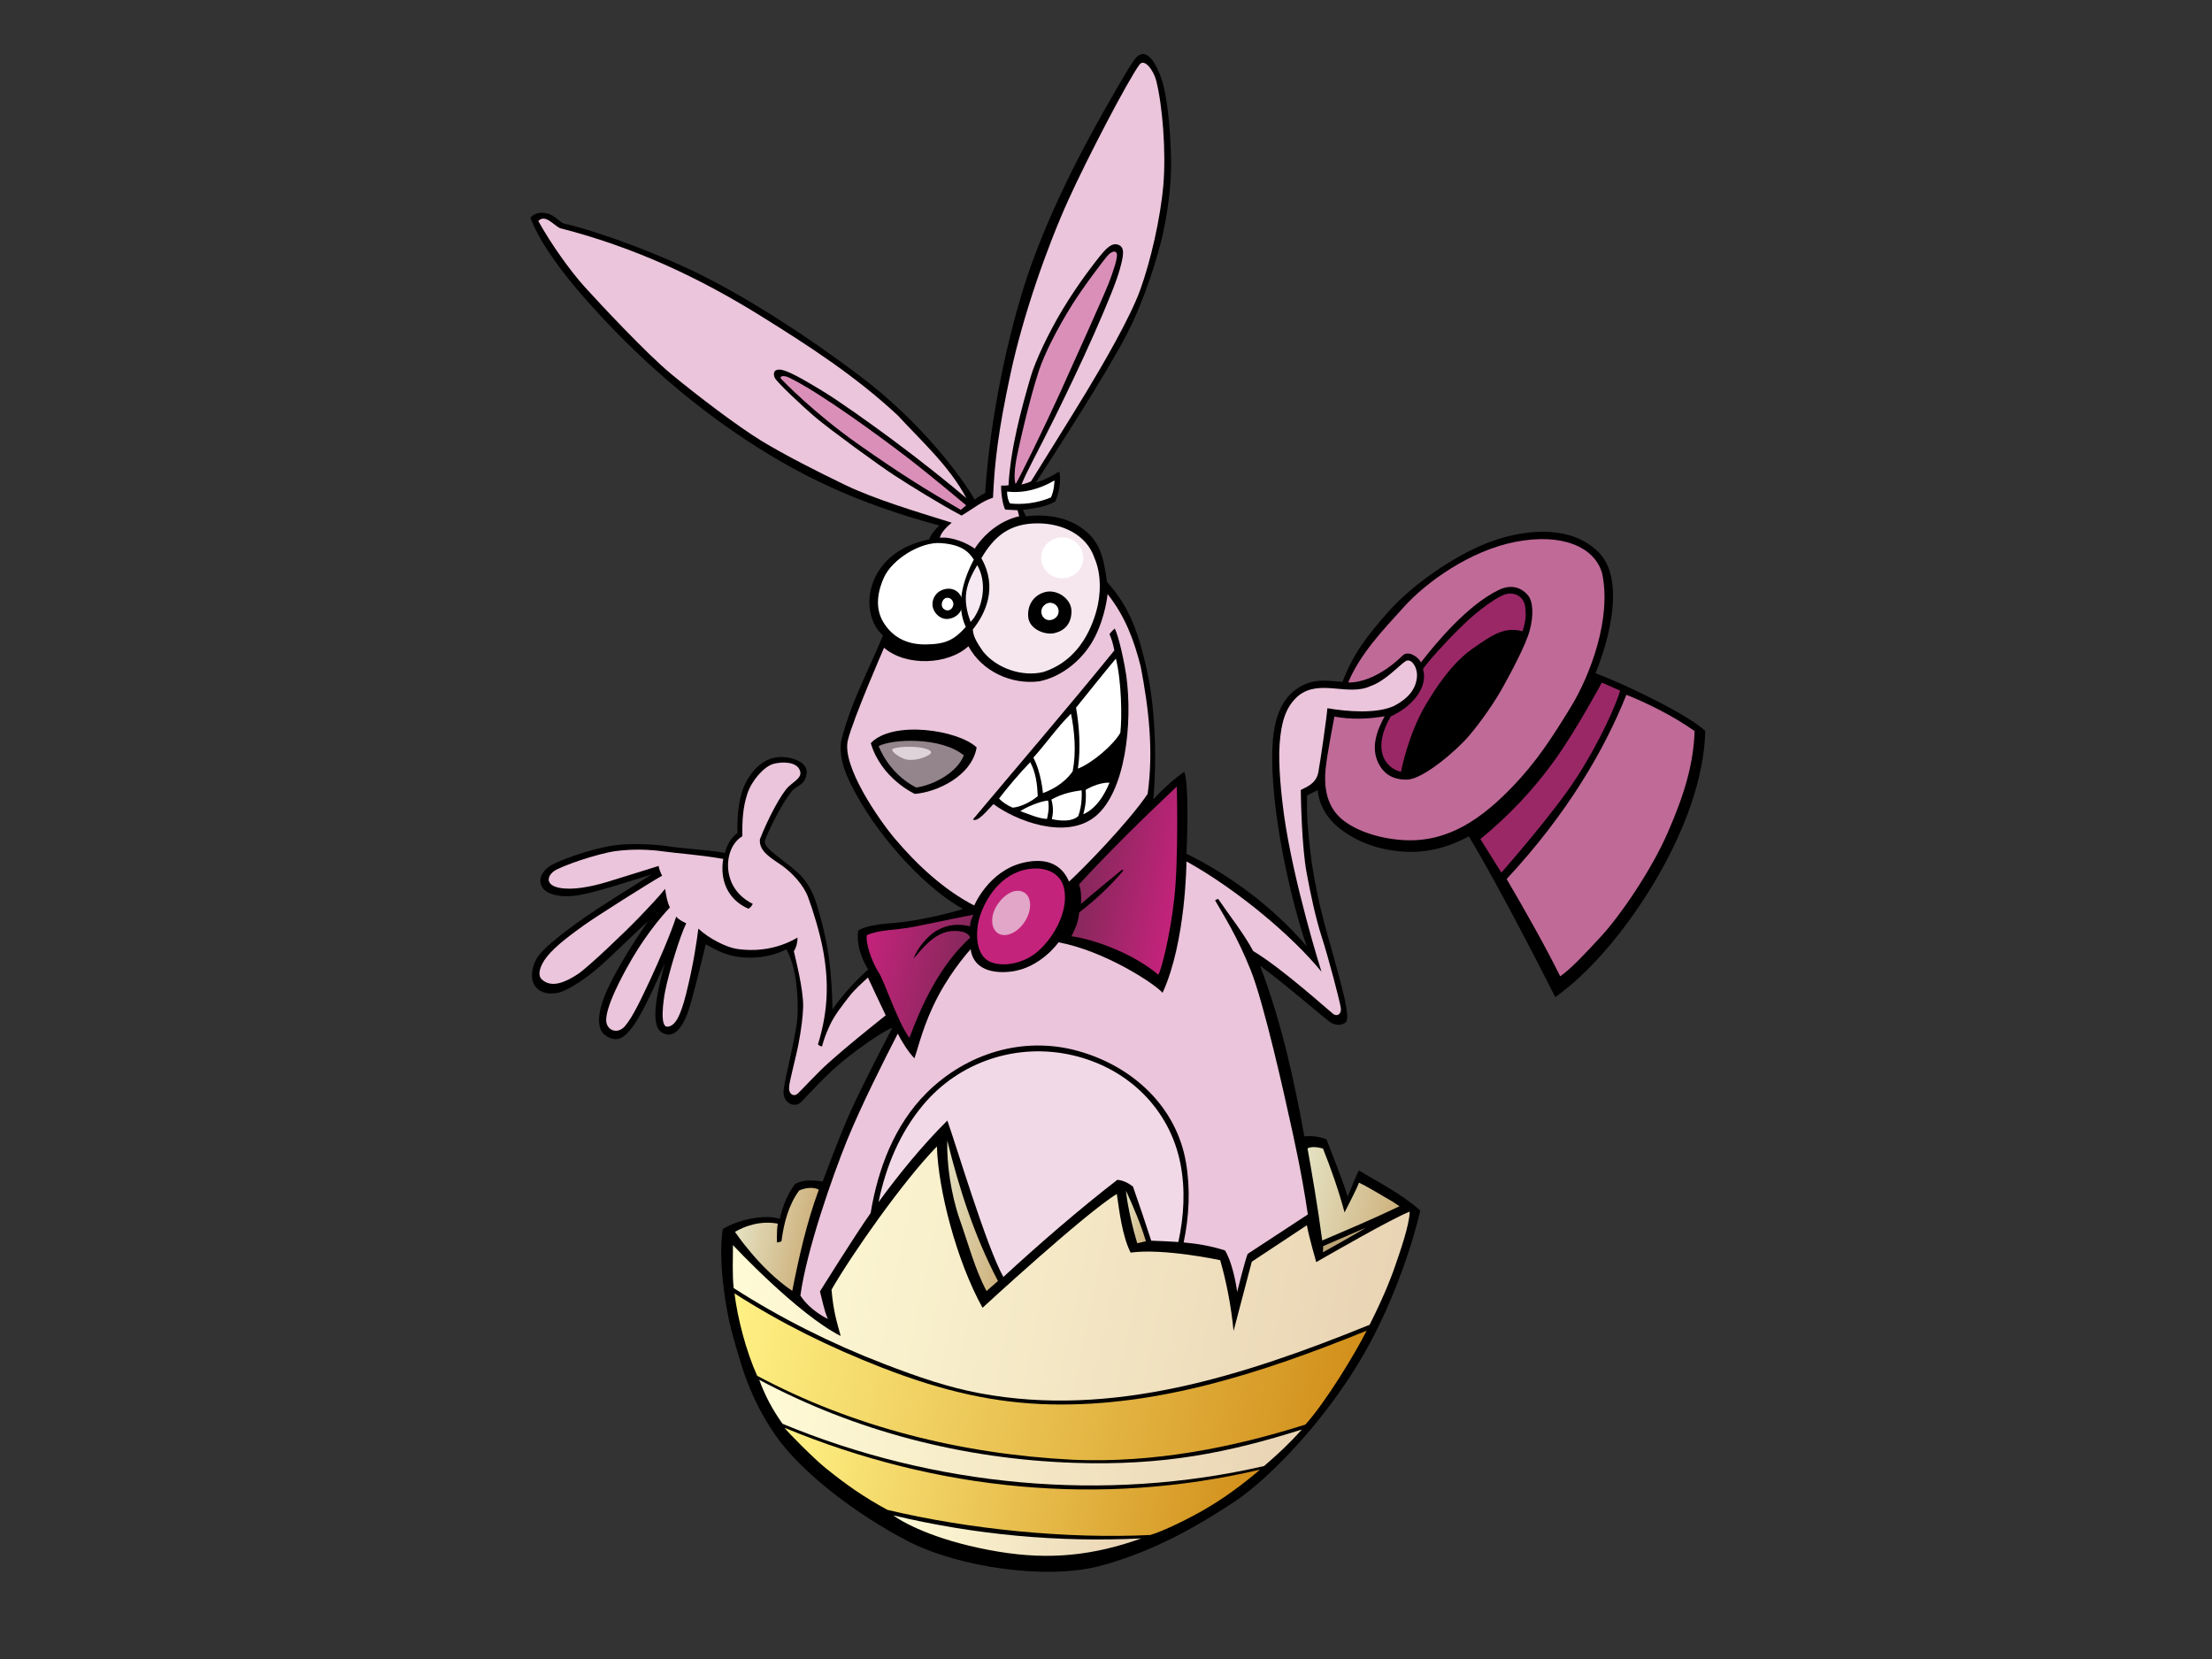 <?xml version="1.0" encoding="utf-8"?>
<!-- Generator: Adobe Illustrator 17.0.0, SVG Export Plug-In . SVG Version: 6.00 Build 0)  -->
<!DOCTYPE svg PUBLIC "-//W3C//DTD SVG 1.1//EN" "http://www.w3.org/Graphics/SVG/1.1/DTD/svg11.dtd">
<svg version="1.1" id="Layer_1" xmlns="http://www.w3.org/2000/svg" xmlns:xlink="http://www.w3.org/1999/xlink" x="0px" y="0px"
	 width="800px" height="600px" viewBox="0 0 800 600" enable-background="new 0 0 800 600" xml:space="preserve">
<rect x="0" y="0" width="800" height="600" fill="#333333" stroke="none"/>
<g>
	<path d="M420.624,30.365c1.105,4.124,2.103,10.998,2.572,19.287c0.228,4.067,0.583,10.133,0.036,17.252
		c-0.573,7.405-2.083,15.898-3.587,21.502c-2.95,10.997-7.119,22.841-12.298,32.827c-7.011,13.515-24.989,41.389-32.681,53.232
		c3.272-0.644,8.441-3.956,8.441-3.956c1.095,5.307-1.402,10.784-1.402,10.784c-3.455,2.105-7.795,2.573-11.741,3.103
		c0.364,0.871,0.767,1.602,1.022,2.332c5.936-0.726,15.223-0.468,22.238,5.82c5.123,4.592,6.107,10.561,7.129,17.942
		c8.585,9.319,11.725,19.703,14.48,32.088c2.757,12.387,3.707,30.59,2.27,46.555c3.087-3.471,7.863-7.747,11.213-10.004
		c1.963,5.308,0.787,29.632,0.787,29.632c15.09,7.465,30.864,18.705,43.499,33.503c-5.69-16.497-11.62-43.542-12.37-63.135
		c-0.395-10.193-0.209-22.665,7.608-29.122c6.398-5.283,12.59-3.654,17.705-3.403c3.671-9.652,8.352-16.109,16.811-25.63
		c8.456-9.518,25.733-22.014,40.612-26.353c10.927-3.191,25.651-4.321,35.114,5.026c9.463,9.35,4.427,30.478-1.055,43.824
		c11.778,4.455,33.665,15.128,39.707,20.886c-0.392,17.51-7.867,35.946-15.853,50.295c-7.985,14.349-21.777,34.006-38.393,45.987
		c0,0-19.369-38.544-31.265-58.158c-6.832,3.704-14.877,6.106-23.499,5.531c-8.628-0.568-16.515-3.217-22.927-8.177
		c-5.665-4.39-7.825-9.593-8.25-14.073l-3.821,1.896c-0.183,6.757,0.104,10.589,1.111,19.824c1.029,9.385,3.415,20.55,6.294,30.669
		c3.246,11.428,5.854,21.326,6.232,23.301c0.708,3.723,1.427,7.258,0.31,8.29c-1.105,1.035-3.474,1.334-5.566-0.051
		c-2.092-1.387-16.03-13.612-25.408-20.433c8,20.822,12.646,43.091,16.044,61.711c2.687-0.282,5.586,0.107,7.988,1.072
		c2.653,6.929,5.462,13.757,7.692,20.735c1.334-3.254,2.837-7.11,4.032-9.481c5.823,3.57,15.858,8.702,22.188,14.517
		c-2.981,13.23-10.281,34.29-20.324,51.804c-13.174,22.992-33.512,44.611-46.799,53.446c-13.281,8.837-29.888,18.356-48.919,23.33
		c-19.028,4.977-50.691,0.544-69.164-8.967c-18.469-9.517-38.517-24.761-47.906-38.256c-9.387-13.489-12.522-25.528-15.587-36.488
		c-3.062-10.966-5.221-28.884-3.496-38.225c5.489-3.361,14.995-5.398,20.564-3.673c1.126-4.705,2.698-8.854,5.564-12.611
		c3.039-1.564,6.29-1.463,9.963-0.85c1.337-3.558,6.001-16.27,9.914-24.959c3.912-8.692,9.981-20.502,15.287-30.676
		c-3.442,1.243-12.239,7.489-17.787,11.988c-5.55,4.497-11.989,11.475-15.153,14.825c-2.278,2.414-7.053,0.582-6.361-4.575
		c0.688-5.156,4.721-20.294,5-26.617c0.28-6.32-0.214-17.079-4.03-23.972c-5.455,2.758-12.54,3.716-18.772,2.476
		c-4.572-0.911-7.331-2.631-10.399-4.311c-2.036,8.383-5.008,20.785-6.626,25.056c-1.617,4.266-4.746,9.713-9.317,6.817
		c-4.571-2.893-1.239-15.876,1.168-25.15c0,0-7.046,16.86-11.542,22.971c-3.308,4.5-5.807,5.814-9.626,3.52
		c-4.308-2.59-2.758-10.045,0.361-16.851c3.75-8.177,10.204-18.153,14.73-24.704c-8.27,7.522-15.091,14.665-20.423,18.824
		c-5.33,4.163-10.152,6.795-12.532,7.149c-2.376,0.345-5.616,0.519-7.951-2.574c-1.703-2.25-1.422-6.862,1.062-10.574
		c2.484-3.708,11.256-10.233,17.157-14.337c5.9-4.1,14.655-9.497,23.893-15.349c-5.116,1.476-19.501,6.323-26.092,7.421
		c-6.59,1.098-11.854-0.12-13.428-2.925c-1.574-2.8-0.127-5.319,2.387-7.299c2.514-1.984,14.388-6.198,22.369-7.563
		c8.229-1.407,19.252-0.213,21.518,0.244c2.265,0.454,16.03,1.414,19.811,2.308c0.701-2.59,1.978-5.36,4.562-7.237
		c-0.115-5.381,0.172-13.301,3.382-18.906c3.21-5.604,7.163-8.193,11.559-8.521c4.396-0.33,10.768,1.74,10.072,6.043
		c-0.696,4.303-3.497,4.038-5.39,6.315c-3.684,4.433-8.934,15.296-9.699,17.891c-0.766,2.594,6.442,6.659,11.598,11.261
		c3.786,3.374,5.998,7.526,7.721,13.68c0.759,2.707,2.856,10.016,3.829,17.351c1.234,9.335,1.277,18.71,1.277,18.71
		c5.273-7.758,12.906-14.451,12.906-14.451c-2.548-4.175-4.317-9.271-3.588-14.053c2.24-1.523,6.506-2.328,13.559-2.827
		c7.052-0.496,21.182-3.788,24.317-5.023c-12.204-6.587-28.918-23.808-38.546-41.315c-3.267-5.948-6.44-12.353-5.515-19.364
		c3.477-13.958,9.874-25.455,15.162-38.249c-8.957-7.603-7.022-29.927,16.737-34.745c0.458-2.064,3.608-4.99,3.608-4.99
		c-29.089-7.892-51.086-17.86-74.742-34.206c-27.845-19.24-47.458-40.854-56.083-50.992c-8.624-10.14-14.272-18.882-17.086-26.081
		c1.109-1.376,3.329-2.343,6.262-1.545c2.933,0.794,4.315,3.261,6.067,3.654c12.642,2.859,35.003,11.273,50.004,18.808
		c15.002,7.53,35.139,19.887,57.084,36.441c21.946,16.55,36.791,36.584,41.331,44.626c1.523-1.442,3.772-2.485,3.772-2.485
		s1.462-32.967,13.281-72.295c8.576-28.538,25.035-57.598,28.535-63.855c3.501-6.26,9.656-17.107,12.038-20.401
		c2.381-3.294,4.442-2.292,5.919-0.752C417.566,22.512,419.515,26.239,420.624,30.365z"/>
	<path fill="#EBC5DB" d="M418.149,29.129c2.29,8.97,3.628,25.772,2.585,37.843c-1.045,12.07-4.572,27.289-8.271,37.632
		c-3.695,10.338-13.924,27.817-19.558,37.129c-5.631,9.306-14.209,22.972-20.008,32.332c-1.296,0.726-3.475,1.162-3.475,1.162
		c2.483-5.903,5.407-10.828,12.145-24.463c3.272-6.616,9.428-19.328,14.178-30.122c5.039-11.45,8.023-18.791,9.28-23.373
		c1.263-4.582,1.924-7.736-0.455-8.699c-2.382-0.96-4.413,1.146-6.833,4.138c-1.312,1.627-7.551,9.439-13.5,19.336
		c-5.006,8.325-9.79,18.499-11.402,24.007c-3.526,12.053-7.328,26.037-8.096,39.47c-0.918,0.101-1.886,0.128-2.654,0.093
		c-0.071,2.641,0.471,6.708,1.461,8.688l4.471,0.234l0.594,2.182c-7.096,1.568-12.895,6.729-16.089,11.707
		c-2.96-2.194-8.666-4.461-12.611-3.921c0.434-2.073,2.924-4.342,4.294-5.463c-13.237-4.124-27.98-8.572-38.386-13.58
		c-10.407-5.006-22.178-10.993-30.547-16.098c-8.368-5.108-23.117-16.307-32.428-24.01c-9.311-7.702-26.242-25.93-31.341-31.554
		c-5.1-5.62-12.082-15.322-16.818-23.859c2.486-2.7,5.616,1.597,7.873,2.584c26.896,6.872,50.231,17.866,72.361,31.601
		c17.778,11.035,34.669,22.023,49.778,36.118c8.585,9.323,18.618,18.266,24.799,29.903c-5.584-4.82-17.604-14.381-26.628-21.044
		c-8.639-6.377-19.239-13.973-25.797-17.942c-7.094-4.3-12.545-7.371-15.012-7.485c-2.466-0.113-2.375,1.631-1.864,2.944
		c0.51,1.315,9.848,10.223,15.031,14.565c5.41,4.534,23.031,17.389,28.517,20.919c5.487,3.526,15.518,9.845,24.016,14.355
		c4.377-2.587,7.265-5.153,11.372-6.461c0.591-12.741,1.804-23.714,6.342-44.849c4.539-21.135,13.196-45.791,20.915-62.836
		c6.989-15.438,21.708-43.563,25.721-48.949C413.912,20.945,417.227,25.508,418.149,29.129z"/>
	<path fill="#DA8FB9" d="M400.94,102.54c-1.719,4.393-12.53,28.423-17.714,39.855c-5.183,11.434-14.425,30.364-15.905,32.678
		c-0.586-1.473-0.439-4.709,0.072-7.918c0.628-3.934,4.876-22.675,8.363-33.158c2.016-6.058,6.45-14.877,11.931-23.673
		c4.003-6.423,12.015-17.025,13.146-18.152c1.129-1.127,2.662-1.784,3.075-0.444C404.321,93.067,402.656,98.148,400.94,102.54z"/>
	<path fill="#DA8FB9" d="M327.249,164.774c8.872,6.76,22.183,17.981,22.183,17.981l-1.927,1.655
		c-12.489-7.269-20.868-12.359-36.922-23.626c-16.053-11.266-27.085-22.735-28-23.681c-0.914-0.95,0.569-1.621,2.861-0.512
		C296.866,142.144,318.378,158.014,327.249,164.774z"/>
	<path fill="#C06A98" d="M579.419,207.315c3.558,16.299-4.376,37.074-11.338,48.437c-6.956,11.365-12.522,19.886-21.041,28.741
		c-10.887,11.318-23.111,20.303-39.437,19.342c-9.522-0.557-18.571-3.829-23.268-8.451c-4.689-4.616-5.513-11.16-4.92-17.231
		c0.524-5.379,3.189-18.986,3.189-18.986c6.203,1.112,11.832,0.926,18.173-0.113c-2.676,4.923-5.377,11.527-1.917,17.601
		c1.489,2.608,4.224,5.419,10.058,5.303c5.69-0.113,17.795-10.436,22.417-15.898c4.76-5.618,9.364-12.421,12.167-17.47
		c2.8-5.05,8.324-15.252,9.759-20.666c1.435-5.418,1.227-10.438-0.699-12.689c-1.926-2.25-5.467-4.317-10.551-1.857
		c-11.406,5.507-22.986,19.552-28.104,26.195c-1.277-2.386-4.748-4.292-6.587-2.514c-10.98,10.651-19.718,9.752-19.718,9.752
		c4.385-10.444,12.491-18.846,20.26-27.437c7.765-8.592,23.559-20.188,40.263-23.418C564.827,192.73,576.65,197.694,579.419,207.315
		z"/>
	<path fill="#FFFFFF" d="M380.085,179.91c-5.154,2.13-10.391,2.656-14.806,2.167c-0.732-1.079-1.08-2.839-1.048-4.299
		c6.15,0.705,11.838-0.952,17.137-4.014C381.368,173.765,381.334,177.275,380.085,179.91z"/>
	<path fill="#9A2867" d="M551.58,219.364c0.426,3.179,0.259,5.188-0.942,8.943c-6.358-1.676-10.475,0.945-18.173,6.361
		c-4.774,3.363-10.267,9.116-16.817,20.195c-6.542,11.079-8.964,24.3-8.964,24.3c-6.564-1.68-10.173-9.078-3.699-20.059
		c8.479-3.904,13.546-11.008,11.645-17.116c1.072-1.799,8.203-9.997,15.531-16.938c4.303-4.077,11.628-9.684,14.93-10.278
		C548.394,214.181,551.16,216.186,551.58,219.364z"/>
	<path fill="#F6E7EF" d="M395.847,201.863c2.5,5.7,2.379,13.278,0.589,19.432c-2.958,10.193-8.94,18.452-19.077,21.744
		c-7.793,1.896-17.086-1.437-21.847-7.455c-1.671-2.47-3.58-5.116-3.675-7.933c4.574-5.724,9.111-15.148,3.086-25.761
		c4.476-7.629,9.942-12.642,20.458-12.614C384.148,189.307,392.99,193.297,395.847,201.863z"/>
	<path fill="#FFFFFF" d="M352.191,202.385c-4.108,7.798-6.494,16.703-2.898,24.354c-4.096,4.506-6.943,6.268-14.561,6.332
		c-7.581,0.062-12.226-3.284-15.038-7.681c-2.814-4.392-2.952-9.969-0.003-16.519c2.947-6.556,13.15-12.986,20.577-12.453
		C347.693,196.951,350.338,199.481,352.191,202.385z"/>
	<path fill="#9A2867" d="M585.964,249.8c-1.461,4.902-7.094,17.984-15.644,31.25c-8.549,13.27-27.326,34.543-27.326,34.543
		l-7.596-12.139c10.08-8.232,19.253-17.819,27.145-28.898c7.887-11.08,16.78-27.692,16.78-27.692L585.964,249.8z"/>
	<path fill="#C06A98" d="M612.881,264.4c-0.42,11.874-3.575,22.651-9.708,36.697c-6.133,14.045-17.386,30.249-24.078,37.514
		c-6.694,7.256-11.025,11.805-14.829,14.479c-5.606-11.337-13.089-24.444-19.374-35.187c22.073-23.698,35.509-47.01,43.308-66.619
		C595.723,254.249,605.254,259.006,612.881,264.4z"/>
	<path fill="#EBC5DB" d="M412.551,241.052c2.879,14.97,4.706,30.392,2.507,46.073c-7.085,10.496-23.695,27.446-28.431,31.722
		c-2.005-4.799-6.618-9.232-16.693-6.803c-12.428,2.996-17.592,15.447-17.592,15.447c-10.914-5.637-20.726-14.713-28.871-24.385
		c-5.406-6.419-19.15-26.027-16.818-35.447c1.966-7.928,13.078-33.391,13.078-33.391c7.925,6.852,23.216,6.213,30.511-0.554
		c4.93,9.118,15.515,13.989,25.645,12.693c8.579-1.737,16.121-8.27,20.011-15.855c3.977-7.76,4.665-15.714,4.665-15.714
		C407.046,223.069,410.146,231.644,412.551,241.052z"/>
	<path fill="#F7E9F2" d="M352.331,223.352l-1.297,1.603c-0.961-2.591-1.939-5.968-1.697-9.615c0.244-3.656,1.797-7.149,4.101-10.948
		C356.65,209.963,355.983,217.69,352.331,223.352z"/>
	<path fill="#F2D9E7" d="M426.921,420.858c-3.878-19.752-18.966-34.601-39.079-39.225c-20.048-4.613-40.841,2.322-53.905,17.888
		c-8.587,10.23-13.557,22.472-16.215,35.252c7.638-10.475,15.941-20.583,24.89-29.506c2.904,7.932,14.209,45.888,20.274,56.566
		c12.625-11.661,27.639-24.651,41.2-35.121c1.869,0.09,3.945,1.087,5.655,2.397c2.235,6.312,4.318,12.57,6.614,19.604
		c3.529,0.131,6.738,0.255,9.815,0.478C428.212,439.778,428.742,430.142,426.921,420.858z"/>
	<path fill="#EBC5DB" d="M508.382,239.11c-2.044,1.231-7.393,7.195-12.553,8.955c-8.222,3.946-18.478-2.649-26.209,3.528
		c-4.827,4.091-6.271,9.955-6.832,17.544c-0.564,7.591,0.711,19.17,1.52,25.091c3.446,25.091,13.622,57.211,13.622,57.211
		c-10.343-12.718-30.253-29.577-48.831-39.91c0,0-0.133,28.998-8.64,47.526c-2.986-3.395-21.027-15.176-37.621-18.256
		c0,0-6.561,9.395-17.372,10.608c-8.53,0.954-13.721-2.204-14.405-8.125c0,0-6.415,6.905-11.733,16.897
		c-5.319,9.993-7.171,18.526-8.612,22.573c-2.147-2.167-4.831-6.447-6.021-8.941c-4.531,8.807-13.224,25.97-18.374,38.665
		c-5.152,12.694-14.614,39.61-16.849,56.081c3.632,5.621,9.954,8.454,9.954,8.454c-1.315-2.749-2.179-7.412-2.879-9.952
		c0,0,12.72-20.401,18.332-28.334c2.646-15.981,8.566-31.839,20.256-43.482c14.275-14.217,34.835-20.708,54.769-15.136
		c19.804,5.534,35.579,20.147,39.026,40.38c1.638,9.608,1.138,19.355-0.845,28.864c4.976,0.44,9.701,1.221,14.956,2.893
		c2.292,3.747,3.815,10.616,4.399,15c0,0,2.665-10.78,3.781-13.743l21.782-14.285c-2.298-15.551-5.219-28.201-6.268-33.019
		c-2.092-9.565-9.525-43.16-14.417-55.361c-4.886-12.201-9.607-19.532-12.89-25.242c0.421-0.047,0.66-0.532,1.182-0.427
		c4.179,6.169,9.071,12.218,12.624,18.795c10.458,6.234,27.489,21.671,28.902,22.727c1.404,1.06,3.093,0.144,2.78-2.144
		c-0.319-2.287-4.221-17.388-6.905-25.71c-2.188-6.783-4.072-15.607-5.442-23.12c-1.751-9.277-2.081-26.525-2.129-30.013
		c1.872-1.015,5.552-2.142,6.356-6.429c0.795-4.289,3.121-20.549,3.265-23.134c7.094,1.235,18.01,2.106,24.255-0.901
		c4.929-2.605,7.802-5.996,8.143-10.474C512.725,241.373,510.429,237.877,508.382,239.11z"/>
	<path d="M387.514,221.098c-0.017,4.555-2.568,7.013-6.089,7.861c-3.522,0.854-9.11-1.449-9.543-5.689
		c-0.437-4.238,1.814-8.025,6.119-9.144C382.303,213.014,387.534,216.54,387.514,221.098z"/>
	<path fill="#FFFFFF" d="M382.796,220.442c0.498,2.388-1.774,4.194-3.865,3.776c-2.093-0.423-3-3.011-1.764-4.741
		C379.019,216.88,382.302,218.055,382.796,220.442z"/>
	<path d="M348.079,217.459c0.387,3.141-1.637,5.923-5.14,6.367c-2.592,0.328-5.125-1.798-5.62-4.445
		c-0.414-2.245,0.747-5.095,3.779-6.13C344.627,212.047,347.672,214.184,348.079,217.459z"/>
	<path fill="#FFFFFF" d="M344.722,219.08c-0.384,1.2-1.671,2.342-3.278,1.255c-1.605-1.086-0.736-3.974,1.001-4.135
		C344.182,216.039,345.106,217.882,344.722,219.08z"/>
	<path d="M407.324,244.262c2.409,17.541-0.374,42.149-11.143,50.972c-10.763,8.82-29.197,1.369-36.878-4.438
		c-2.246,2.249-5.72,6.721-7.437,5.579c16.628-19.84,34.525-40.634,51.154-61.14c-0.462-2.36-0.953-4.063-1.751-5.883
		c0.319-0.571,1.437-1.631,1.879-2.033C404.782,230.307,406.892,241.1,407.324,244.262z"/>
	<path fill="#FFFFFF" d="M405.192,264.977c-2.254,4.208-10.134,11.011-15.361,13.013c1.125-7.417,0.43-15.889-0.668-22.053
		c4.81-5.962,9.649-12.049,14.409-17.754C405.612,246.263,405.834,259.371,405.192,264.977z"/>
	<path fill="#FFFFFF" d="M387.941,278.971c-3.294,4.76-8.324,6.956-10.748,7.87c0,0-0.633-7.591-3.467-12.826
		c4.651-5.188,8.593-10.929,13.611-15.916C388.625,264.355,389.299,272.045,387.941,278.971z"/>
	<path d="M353.219,270.301c-1.737,10.438-14.575,16.251-22.36,16.82c0,0-12.13-5.455-15.92-18.348
		C322.729,260.457,346.382,263.907,353.219,270.301z"/>
	
		<linearGradient id="SVGID_1_" gradientUnits="userSpaceOnUse" x1="422.162" y1="313.142" x2="386.973" y2="313.142" gradientTransform="matrix(0.98 0.201 -0.201 0.98 75.81 -72.395)">
		<stop  offset="0" style="stop-color:#C4237B"/>
		<stop  offset="1" style="stop-color:#85285B"/>
	</linearGradient>
	<path fill="url(#SVGID_1_)" d="M424.671,325.155c-1.524,13.552-4.697,25.829-5.744,27.363
		c-9.751-8.169-24.031-12.933-31.426-13.908c1.467-2.902,2.561-5.482,2.81-8.63c5.921-4.544,11.141-9.429,15.897-15.062l-0.312-0.46
		c-4.803,3.965-10.081,8.234-14.939,12.458c0.154-2.381,0.04-4.956-0.706-7.072c11.176-12.147,23.588-24.305,35.367-35.395
		C425.617,284.45,426.293,310.769,424.671,325.155z"/>
	<path fill="#94848B" d="M348.596,273.177c-2.396,6.179-10.914,10.784-17.254,11.641c-10.175-5.229-13.558-14.984-13.558-14.984
		C322.712,267.227,340.214,266.392,348.596,273.177z"/>
	<path fill="#FFFFFF" d="M375.323,287.928c-2.237,1.947-6.284,4.017-9.092,4.169c-1.889-0.78-3.742-2.032-4.919-3.279
		c2.544-3.378,7.531-9.33,11.287-13.168C374.66,279.525,375.129,283.629,375.323,287.928z"/>
	<path fill="#FFFFFF" d="M401.26,283.067c-1.702,4.189-4.635,9.277-9.479,11.428c0,0,0.767-2.714,0.891-4.86
		c0.123-2.144-0.037-3.955-0.037-3.955C394.987,284.231,398.554,282.924,401.26,283.067z"/>
	<path fill="#FFFFFF" d="M389.927,295.206c-3.135,2.754-9.522,1.022-9.522,1.022s0.497-1.747,0.393-3.747
		c-0.105-1.999-0.553-3.303-0.553-3.303c4.242-2.4,8.36-2.983,10.929-3.353C391.174,285.825,391.619,290.971,389.927,295.206z"/>
	<path fill="#FFFFFF" d="M378.651,296.194c-3.497-0.255-6.702-1.836-9.643-2.828c1.829-1.277,6.797-3.526,10.052-3.849
		C379.703,292.389,378.651,296.194,378.651,296.194z"/>
	<path fill="#EBC5DB" d="M289.118,278.251c1.336,2.696-1.264,3.833-3.856,6.181c-2.59,2.349-7.555,11.623-10.434,19.137
		c-0.389,4.449,4.316,6.873,7.969,9.46c3.652,2.584,7.775,6.982,9.417,11.334c1.643,4.351,4.254,12.716,5.442,19.147
		c2.039,11.007,2.061,21.598-1.832,34.212c0.339,0.334,1.016,0.777,1.475,0.711c0.608-2.206,1.083-3.832,2.785-7.574
		c1.703-3.74,4.925-7.718,7.022-10.439c2.101-2.718,4.571-4.809,6.789-6.896c1.98,4.26,4.246,9.116,6.436,13.683
		c-7.073,5.69-14.1,11.277-20.695,17.19c-4.158,3.729-9.609,9.703-11.075,11.067c-1.465,1.365-3.402,0.276-3.173-2.363
		c0.224-2.628,2.405-10.327,3.441-15.765c1.005-5.269,1.55-9.948,1.638-13.131c0.179-6.47-3.023-18.454-3.363-20.196
		c0.951-1.401,1.413-3.605,1.293-4.908c-5.766,3.405-13.289,5.329-21.837,4.093c-3.761-0.544-10.107-3.69-13.994-7.34
		c-0.545,4.303-1.719,12.861-4.447,23.666c-1.966,7.785-3.855,11.624-6.736,11.788c-2.882,0.165-1.456-9.58-0.823-12.809
		c1.349-6.863,5.359-20.03,7.62-24.551c-1.357-0.719-2.675-1.301-3.615-2.449c-1.967,6.241-6.783,17.21-9.191,22.362
		c-3.149,6.733-6.569,14.115-9.385,17.296c-2.813,3.188-6.871,1.337-6.758-2.39c0.135-4.378,3.616-11.588,7.056-17.977
		c5.993-11.132,12.471-18.899,15.984-22.59c-0.984-2.015-1.351-4.324-1.732-6.743c-2.101,2.686-5.464,6.222-9.665,10.608
		c-4.199,4.386-18.083,17.736-21.958,20.275c-3.876,2.539-9.316,5.334-12.976,1.857c-1.62-1.538-0.797-4.826,1.848-8.177
		c3.336-4.227,9.772-8.754,13.56-11.502c3.79-2.746,23.603-15.312,28.132-17.822c-0.537-0.877-1.072-2.383-1.294-3.513
		c-4.627,1.431-12.497,3.932-18.447,5.734c-5.952,1.803-12.718,3.123-17.498,2.16c-4.781-0.959-4.49-3.9-2.115-5.845
		c2.376-1.948,16.324-6.595,22.47-7.414c6.146-0.818,12.128-0.625,17.35,0.107c5.22,0.732,12.861,1.183,21.625,2.707
		c-1.296,7.561,1.55,14.715,9.096,18.012c0.934-0.388,1.589-1.744,1.589-1.744c-5.61-2.83-8.335-7.331-8.869-12.288
		c-0.531-4.953,1.364-10.002,5.109-12.183c-0.105-5.696,0.177-10.487,1.799-15.387c1.621-4.909,6.151-9.93,9.478-10.795
		C283.1,275.385,287.784,275.558,289.118,278.251z"/>
	<path fill="#C4237B" d="M384.837,321.291c1.889,8.802-4.579,18.982-10.226,23.398c-5.647,4.413-13.621,5.238-17.638,2.518
		c-4.015-2.723-4.211-9.907-2.817-14.987c1.393-5.077,6.171-15.023,16.08-17.567C377.174,312.881,383.55,315.296,384.837,321.291z"
		/>
	
		<linearGradient id="SVGID_2_" gradientUnits="userSpaceOnUse" x1="315.556" y1="363.511" x2="352.287" y2="363.511" gradientTransform="matrix(0.98 0.201 -0.201 0.98 75.81 -72.395)">
		<stop  offset="0" style="stop-color:#C4237B"/>
		<stop  offset="1" style="stop-color:#85285B"/>
	</linearGradient>
	<path fill="url(#SVGID_2_)" d="M350.882,335.007c-4.192-0.973-8.042-0.723-11.905,1.435c-3.863,2.158-7.51,7.038-8.582,10.269
		c3.455-3.966,7.913-9.894,14.561-10.023c5.479-0.107,5.923,2.419,5.923,2.419c-11.009,10.041-17.599,24.455-21.985,36.264
		c-4.276-5.755-8.999-20.502-11.189-23.811c-2.188-3.315-4.724-10.265-4.208-13.353c4.822-2.098,10.257-1.7,17.024-3.02
		c6.767-1.32,18.998-3.951,21.55-4.371C352.071,330.819,350.776,333.012,350.882,335.007z"/>
	
		<linearGradient id="SVGID_3_" gradientUnits="userSpaceOnUse" x1="487.135" y1="413.044" x2="523.923" y2="413.044" gradientTransform="matrix(0.98 0.201 -0.201 0.98 75.811 -72.396)">
		<stop  offset="0" style="stop-color:#E4E1C1"/>
		<stop  offset="1" style="stop-color:#CEB17D"/>
	</linearGradient>
	<path fill="url(#SVGID_3_)" d="M478.479,415.385c2.778,6.958,5.747,15.352,7.797,23.11c1.427-2.908,4.021-7.672,5.216-10.767
		c3.857,1.841,8.081,4.554,12.116,6.832l2.524,1.703c-8.989,4.327-18.604,8.391-27.932,12.376
		c-1.616-12.281-3.809-24.88-5.321-33.316C474.405,414.569,476.536,414.863,478.479,415.385z"/>
	
		<linearGradient id="SVGID_4_" gradientUnits="userSpaceOnUse" x1="294.691" y1="493.398" x2="521.374" y2="493.398" gradientTransform="matrix(0.98 0.201 -0.201 0.98 75.811 -72.396)">
		<stop  offset="0" style="stop-color:#FFF185"/>
		<stop  offset="1" style="stop-color:#D28F1A"/>
	</linearGradient>
	<path fill="url(#SVGID_4_)" d="M388.186,527.948c28.925,1.211,57.218-4.283,83.904-12.723c7.359-8.092,17.874-25.477,22.194-33.973
		c-37.624,15.252-75.274,27.481-114.111,26.665c-20.101-0.423-38.971-4.643-61.289-13.333
		c-19.066-7.429-36.368-15.986-53.244-26.807c1.107,8.927,4.11,20.719,8.199,29.79C308.445,516.056,347.632,525.929,388.186,527.948
		z"/>
	
		<linearGradient id="SVGID_5_" gradientUnits="userSpaceOnUse" x1="290.633" y1="460.62" x2="528.232" y2="460.62" gradientTransform="matrix(0.98 0.201 -0.201 0.98 75.811 -72.396)">
		<stop  offset="0" style="stop-color:#FFFBD6"/>
		<stop  offset="1" style="stop-color:#E9D4B4"/>
	</linearGradient>
	<path fill="url(#SVGID_5_)" d="M354.483,503.913c47.625,8.865,94.742-6.081,140.841-24.773c4.317-8.508,7.427-15.961,9.22-21.21
		c1.799-5.245,5.2-14.811,5.287-19.722c-6.564,2.548-29.125,15.59-33.794,18.251c0,0-2.704-9.343-3.386-13.334l-19.933,13.189
		l-6.581,25.053c-0.874-8.953-2.473-17.272-4.827-25.604c0,0-20.346-4.382-32.415-2.746c-3.074-6.213-4.055-14.923-4.98-21.21
		c-11.636,7.139-48.571,41.171-48.571,41.171c-9.459-17.061-16.065-42.85-16.495-58.347c-12.402,12.727-30.877,39.181-38.117,51.797
		c0.694,7.679,1.666,10.798,3.315,16.755c-15.716-7.956-38.958-32.879-38.958-32.879c-0.002,5.177-0.273,10.461,0.255,15.552
		c16.876,10.816,35.16,20.028,54.256,27.379C332.437,498.176,343.119,501.799,354.483,503.913z"/>
	
		<linearGradient id="SVGID_6_" gradientUnits="userSpaceOnUse" x1="367.128" y1="555.702" x2="456.647" y2="555.702" gradientTransform="matrix(0.98 0.201 -0.201 0.98 75.811 -72.396)">
		<stop  offset="0" style="stop-color:#FFFBD6"/>
		<stop  offset="1" style="stop-color:#E9D4B4"/>
	</linearGradient>
	<path fill="url(#SVGID_6_)" d="M323.089,548.06c4.922,3.616,17.735,9.752,37.972,13.116c18.795,3.131,34.595,1.325,51.704-4.788
		C382.61,557.837,352.962,555.14,323.089,548.06z"/>
	
		<linearGradient id="SVGID_7_" gradientUnits="userSpaceOnUse" x1="322.216" y1="535.846" x2="493.701" y2="535.846" gradientTransform="matrix(0.98 0.201 -0.201 0.98 75.81 -72.395)">
		<stop  offset="0" style="stop-color:#FFF185"/>
		<stop  offset="1" style="stop-color:#D28F1A"/>
	</linearGradient>
	<path fill="url(#SVGID_7_)" d="M435.684,545.907c7.061-4.122,13.623-8.905,20.021-14.398
		c-57.557,13.549-117.14,7.608-171.955-15.126c1.129,1.603,10.753,11.284,14.892,14.606c7.593,6.099,13.724,10.423,22.326,15.081
		c29.875,7.084,64.885,10.533,95.037,9.081C421.024,553.715,430.787,548.767,435.684,545.907z"/>
	
		<linearGradient id="SVGID_8_" gradientUnits="userSpaceOnUse" x1="309.737" y1="518.358" x2="505.588" y2="518.358" gradientTransform="matrix(0.98 0.201 -0.201 0.98 75.81 -72.395)">
		<stop  offset="0" style="stop-color:#FFFBD6"/>
		<stop  offset="1" style="stop-color:#E9D4B4"/>
	</linearGradient>
	<path fill="url(#SVGID_8_)" d="M457.168,530.211c5.301-4.552,9.139-8.123,13.653-13.209c-26.683,8.439-50.154,13.123-82.125,12.063
		c-40.58-1.344-79.512-11.555-114.118-30.044c2.221,5.912,4.585,10.446,8.432,15.91
		C337.826,537.662,399.491,543.514,457.168,530.211z"/>
	
		<linearGradient id="SVGID_9_" gradientUnits="userSpaceOnUse" x1="358.931" y1="446.474" x2="387.137" y2="446.474" gradientTransform="matrix(0.98 0.201 -0.201 0.98 75.811 -72.396)">
		<stop  offset="0" style="stop-color:#E4E1C1"/>
		<stop  offset="1" style="stop-color:#CEB17D"/>
	</linearGradient>
	<path fill="url(#SVGID_9_)" d="M356.79,466.91l4.144-3.605c-8.605-16.385-14.13-33.746-18.344-50.851
		c-0.235,8.234,1.277,19.311,4.523,28.627C350.127,449.549,352.564,458.996,356.79,466.91z"/>
	
		<linearGradient id="SVGID_10_" gradientUnits="userSpaceOnUse" x1="425.91" y1="434.926" x2="436.641" y2="434.926" gradientTransform="matrix(0.98 0.201 -0.201 0.98 75.811 -72.396)">
		<stop  offset="0" style="stop-color:#E4E1C1"/>
		<stop  offset="1" style="stop-color:#CEB17D"/>
	</linearGradient>
	<path fill="url(#SVGID_10_)" d="M411.299,449.63l3.131-0.725c-1.863-6.27-4.574-12.539-7.202-18.265
		C407.229,430.641,407.852,438.108,411.299,449.63z"/>
	<path fill="#BDA476" d="M493.957,444.005c-1.923,1.348-15.477,8.882-15.477,8.882l0.065-2.211L493.957,444.005z"/>
	
		<linearGradient id="SVGID_11_" gradientUnits="userSpaceOnUse" x1="290.387" y1="466.817" x2="317.01" y2="466.817" gradientTransform="matrix(0.98 0.201 -0.201 0.98 75.81 -72.395)">
		<stop  offset="0" style="stop-color:#E4E1C1"/>
		<stop  offset="1" style="stop-color:#CEB17D"/>
	</linearGradient>
	<path fill="url(#SVGID_11_)" d="M296.127,430.294c0,0-2.268-1.676-7.063,0.231c-3.807,5.098-5.586,11.75-6.43,18.376
		c-0.474,0.3-1.606,0.475-1.606,0.475s-0.238-3.799,0.266-6.827c-6.237-1.162-11.916,0.861-15.475,2.968
		c0,0,8.893,13.382,20.708,21.351C288.92,454.826,291.71,442.198,296.127,430.294z"/>
	<path fill="#E1A6C8" d="M370.717,333.18c-2.577,4.09-6.903,6.072-9.668,4.423c-2.763-1.654-3.032-6.38-0.338-10.406
		c2.879-4.3,6.903-6.077,9.667-4.427C373.14,324.425,373.295,329.083,370.717,333.18z"/>
	<path fill="#FFFFFF" d="M391.619,203.232c-0.84,4.003-4.853,6.574-8.963,5.752c-4.113-0.828-6.765-4.741-5.925-8.741
		c0.842-4.004,4.856-6.574,8.966-5.749C389.809,195.319,392.458,199.234,391.619,203.232z"/>
	<path fill="#DFD3DA" d="M323.187,270.687c5.817-1.551,16.29,0.032,12.875,2.283c-2.05,1.346-6.43,2.488-9.049,1.496
		C324.395,273.474,321.516,271.135,323.187,270.687z"/>
</g>
</svg>

